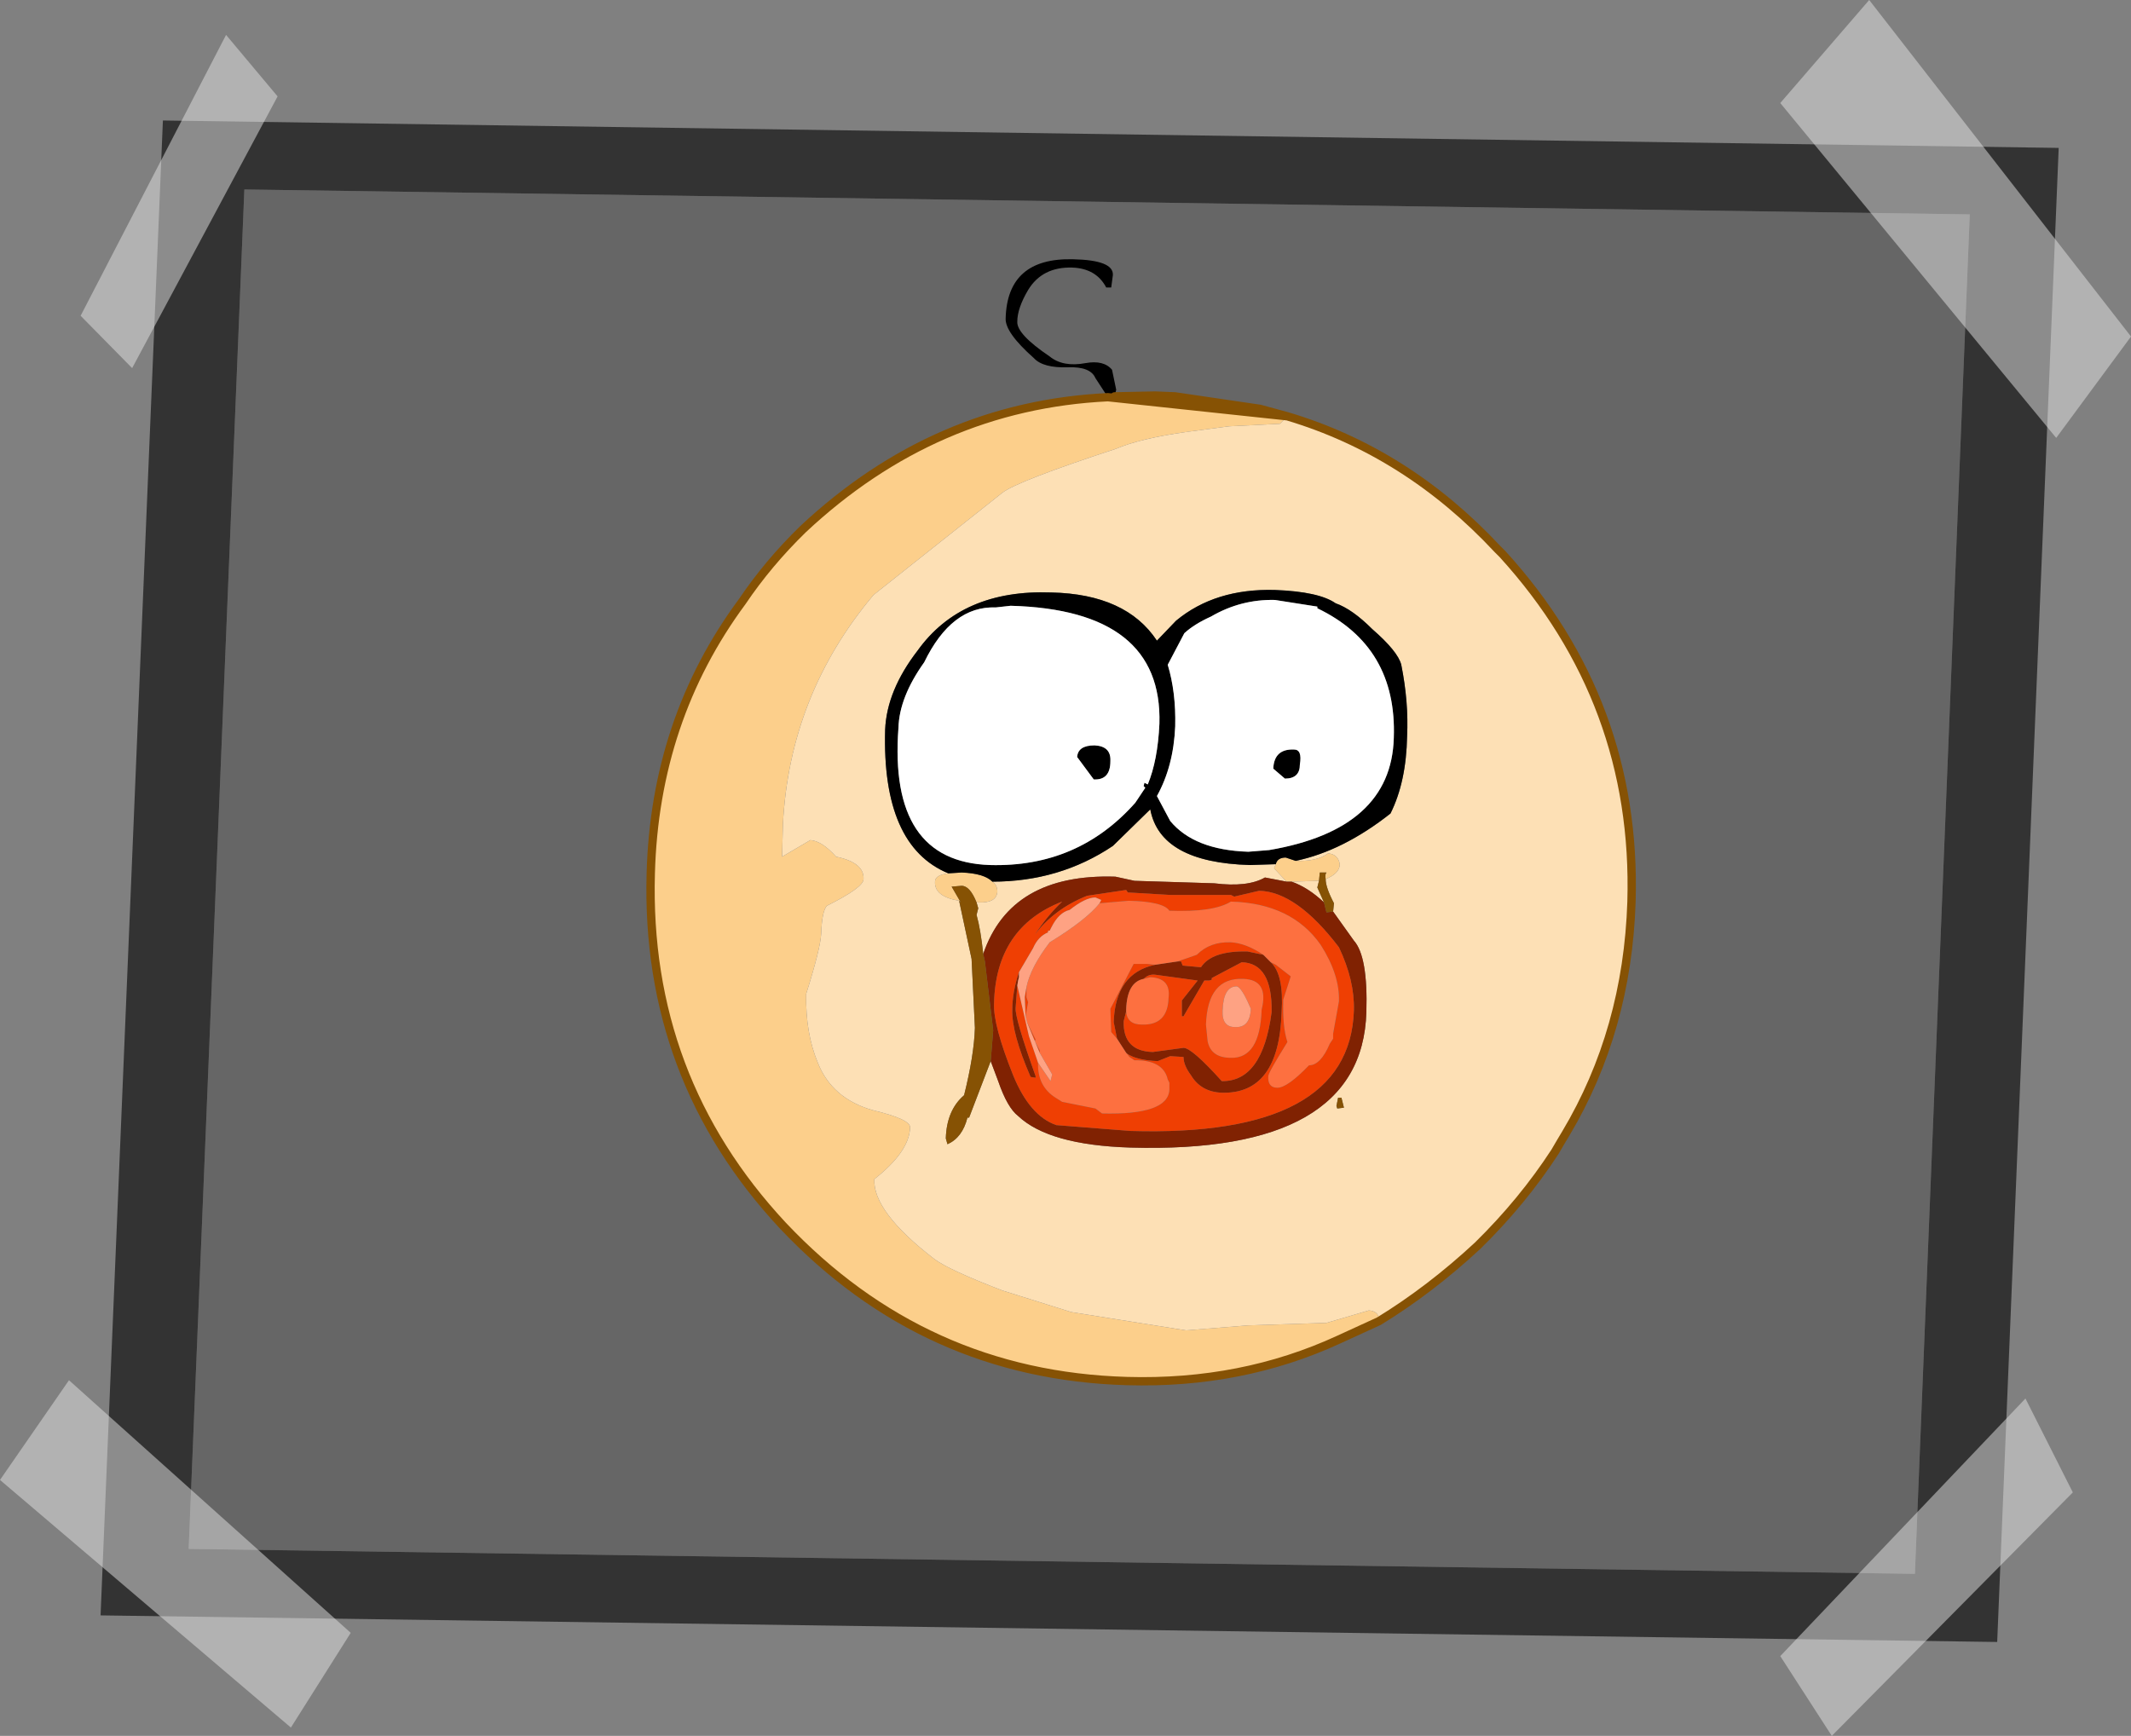 <?xml version="1.0" encoding="UTF-8" standalone="no"?>
<svg xmlns:xlink="http://www.w3.org/1999/xlink" height="104.45px" width="128.2px" xmlns="http://www.w3.org/2000/svg">
  <rect width="100%" height="100%" fill="#808080" stroke="none"/>
  <g transform="matrix(1.0, 0.0, 0.0, 1.0, 68.7, 53.3)">
    <path d="M-54.0 -41.9 L49.8 -40.4 46.5 41.4 -57.35 39.9 -54.0 -41.9" fill="#666666" fill-rule="evenodd" stroke="none"/>
    <path d="M-58.9 -46.05 L55.15 -44.4 51.45 45.5 -62.65 43.9 -58.9 -46.05 M-54.0 -41.9 L-57.35 39.9 46.5 41.4 49.8 -40.4 -54.0 -41.9" fill="#333333" fill-rule="evenodd" stroke="none"/>
    <path d="M-1.65 -29.45 L0.8 -29.5 2.0 -29.45 7.1 -28.7 8.75 -28.25 8.3 -27.8 5.25 -27.65 2.6 -27.3 Q-0.15 -26.9 -1.55 -26.3 -7.5 -24.35 -8.4 -23.65 L-16.15 -17.5 Q-21.2 -11.5 -21.6 -3.7 L-21.65 -1.75 -19.95 -2.75 Q-19.25 -2.7 -18.4 -1.75 -16.7 -1.4 -16.75 -0.4 -16.75 0.1 -18.95 1.2 -19.25 1.5 -19.3 2.9 -19.35 3.8 -20.2 6.5 -20.25 8.85 -19.5 10.65 -18.65 12.8 -16.2 13.5 -13.9 14.05 -13.95 14.55 -14.0 16.0 -16.1 17.65 -16.2 19.6 -12.5 22.45 -11.65 23.1 -8.4 24.35 L-4.25 25.65 2.65 26.75 6.4 26.45 11.1 26.3 13.65 25.55 Q14.25 25.6 14.25 26.1 L14.25 26.2 11.85 27.3 Q6.0 30.0 -0.9 29.8 -13.1 29.45 -21.6 20.45 -29.9 11.55 -29.55 -0.75 -29.3 -10.0 -24.05 -17.1 -22.5 -19.4 -20.4 -21.45 -12.45 -28.9 -2.05 -29.4 L-1.95 -29.4 -1.65 -29.45 M-11.65 -0.75 L-10.85 -0.8 Q-9.5 -0.75 -9.0 -0.25 -8.7 -0.05 -8.7 0.35 -8.75 1.05 -9.85 1.0 L-9.95 1.0 Q-10.35 0.0 -10.85 0.0 L-11.45 0.05 -10.9 1.0 -11.0 0.9 Q-12.5 0.65 -12.45 -0.25 -12.45 -0.65 -11.65 -0.75 M8.05 -1.3 Q8.15 -1.7 8.65 -1.7 L9.25 -1.5 Q10.5 -1.45 11.2 -1.95 11.8 -1.9 11.9 -1.3 11.9 -0.75 11.05 -0.4 11.0 -0.7 11.1 -0.8 L10.7 -0.8 10.65 -0.3 9.0 -0.25 8.7 -0.25 7.95 -1.05 8.05 -1.3" fill="#fccf8b" fill-rule="evenodd" stroke="none"/>
    <path d="M14.25 26.2 L14.25 26.1 Q14.25 25.6 13.65 25.55 L11.1 26.3 6.4 26.45 2.65 26.75 -4.25 25.65 -8.4 24.35 Q-11.65 23.1 -12.5 22.45 -16.2 19.6 -16.1 17.65 -14.0 16.0 -13.95 14.55 -13.9 14.05 -16.2 13.5 -18.65 12.8 -19.5 10.65 -20.25 8.85 -20.2 6.5 -19.35 3.8 -19.3 2.9 -19.25 1.5 -18.95 1.2 -16.75 0.1 -16.75 -0.4 -16.7 -1.4 -18.4 -1.75 -19.25 -2.7 -19.95 -2.75 L-21.65 -1.75 -21.6 -3.7 Q-21.2 -11.5 -16.15 -17.5 L-8.4 -23.65 Q-7.5 -24.35 -1.55 -26.3 -0.15 -26.9 2.6 -27.3 L5.25 -27.65 8.3 -27.8 8.75 -28.25 Q15.95 -26.1 21.4 -20.25 L21.7 -19.95 Q29.8 -11.05 29.45 0.95 29.2 8.7 25.5 14.9 L25.2 15.4 24.85 16.0 Q22.9 19.0 20.2 21.65 17.35 24.3 14.25 26.2 M9.25 -1.5 Q12.1 -2.1 14.95 -4.35 15.9 -6.25 15.95 -9.0 16.05 -11.05 15.6 -13.3 15.4 -14.1 13.85 -15.45 12.65 -16.65 11.65 -17.0 10.65 -17.7 8.0 -17.8 4.4 -17.9 2.05 -15.95 L0.9 -14.75 Q-0.95 -17.55 -5.45 -17.65 -10.85 -17.85 -13.5 -14.15 -15.35 -11.75 -15.45 -9.4 -15.65 -2.4 -11.65 -0.75 -12.45 -0.65 -12.45 -0.25 -12.5 0.65 -11.0 0.9 L-10.25 4.4 -10.05 8.55 Q-10.1 10.2 -10.7 12.6 -11.75 13.5 -11.8 15.2 L-11.7 15.55 Q-10.8 15.15 -10.5 13.95 L-10.4 13.95 -9.1 10.55 -8.65 11.75 Q-8.1 13.35 -7.45 13.85 -5.6 15.6 -0.7 15.75 13.25 16.15 13.5 7.6 13.6 4.25 12.75 3.3 L11.5 1.55 11.55 1.05 Q11.05 0.1 11.05 -0.4 11.9 -0.75 11.9 -1.3 11.8 -1.9 11.2 -1.95 10.5 -1.45 9.25 -1.5 M-9.0 -0.25 Q-4.95 -0.25 -1.75 -2.4 L0.5 -4.6 Q1.1 -1.4 6.5 -1.25 L8.05 -1.3 7.95 -1.05 8.7 -0.25 7.4 -0.5 Q6.35 0.1 4.35 -0.15 L-0.45 -0.3 -1.6 -0.55 Q-7.9 -0.75 -9.55 4.1 -9.7 2.65 -9.95 1.75 L-9.85 1.35 -9.95 1.0 -9.85 1.0 Q-8.75 1.05 -8.7 0.35 -8.7 -0.05 -9.0 -0.25 M9.0 -0.25 L10.65 -0.3 10.55 0.1 10.95 1.0 Q10.0 0.1 9.0 -0.25 M11.8 12.75 L11.7 13.25 11.75 13.4 12.15 13.35 12.0 12.75 11.8 12.75" fill="#fde0b5" fill-rule="evenodd" stroke="none"/>
    <path d="M-1.65 -29.45 L-1.95 -29.4 -2.05 -29.4 -2.8 -30.55 Q-3.1 -31.25 -4.45 -31.2 -5.95 -31.15 -6.5 -31.75 -8.25 -33.3 -8.2 -34.15 -8.1 -37.8 -4.15 -37.7 -1.7 -37.65 -1.75 -36.75 L-1.85 -36.0 -2.15 -36.0 Q-2.75 -37.15 -4.2 -37.2 -6.0 -37.25 -6.85 -35.85 -7.5 -34.75 -7.5 -33.95 -7.55 -33.2 -5.55 -31.85 -4.75 -31.2 -3.4 -31.45 -2.3 -31.65 -1.8 -31.05 L-1.55 -29.85 -1.65 -29.45 M10.55 -16.8 L8.0 -17.2 Q5.95 -17.25 4.15 -16.2 3.15 -15.75 2.55 -15.2 L1.55 -13.3 Q2.05 -11.65 2.0 -9.6 1.9 -7.2 0.9 -5.4 L1.7 -3.9 Q3.15 -2.15 6.4 -2.05 L7.65 -2.15 Q15.0 -3.4 15.15 -8.9 15.35 -14.4 10.55 -16.7 L10.55 -16.8 M-11.65 -0.75 Q-15.65 -2.4 -15.45 -9.4 -15.35 -11.75 -13.5 -14.15 -10.85 -17.85 -5.45 -17.65 -0.95 -17.55 0.9 -14.75 L2.05 -15.95 Q4.4 -17.9 8.0 -17.8 10.65 -17.7 11.65 -17.0 12.65 -16.65 13.85 -15.45 15.4 -14.1 15.6 -13.3 16.05 -11.05 15.95 -9.0 15.9 -6.25 14.95 -4.35 12.1 -2.1 9.25 -1.5 L8.65 -1.7 Q8.15 -1.7 8.05 -1.3 L6.5 -1.25 Q1.1 -1.4 0.5 -4.6 L-1.75 -2.4 Q-4.95 -0.25 -9.0 -0.25 -9.5 -0.75 -10.85 -0.8 L-11.65 -0.75 M8.6 -6.45 L7.9 -7.05 Q7.95 -8.25 9.15 -8.2 9.65 -8.2 9.5 -7.3 9.5 -6.45 8.6 -6.45 M0.1 -6.0 L0.15 -6.2 0.35 -6.1 Q0.95 -7.55 1.05 -9.75 1.25 -16.6 -7.9 -16.85 L-8.8 -16.75 Q-11.45 -16.85 -13.1 -13.45 -14.6 -11.35 -14.65 -9.5 -15.25 -1.45 -9.15 -1.25 -3.85 -1.1 -0.4 -5.0 L0.2 -5.9 0.1 -6.0 M-2.85 -8.45 Q-1.85 -8.4 -1.9 -7.5 -1.9 -6.35 -2.9 -6.4 L-3.9 -7.75 Q-3.85 -8.45 -2.85 -8.45" fill="#000000" fill-rule="evenodd" stroke="none"/>
    <path d="M10.55 -16.8 L10.55 -16.7 Q15.35 -14.4 15.15 -8.9 15.0 -3.4 7.65 -2.15 L6.4 -2.05 Q3.15 -2.15 1.7 -3.9 L0.9 -5.4 Q1.9 -7.2 2.0 -9.6 2.05 -11.65 1.55 -13.3 L2.55 -15.2 Q3.15 -15.75 4.15 -16.2 5.95 -17.25 8.0 -17.2 L10.55 -16.8 M0.1 -6.0 L0.2 -5.9 -0.4 -5.0 Q-3.85 -1.1 -9.15 -1.25 -15.25 -1.45 -14.65 -9.5 -14.6 -11.35 -13.1 -13.45 -11.45 -16.85 -8.8 -16.75 L-7.9 -16.85 Q1.25 -16.6 1.05 -9.75 0.95 -7.55 0.35 -6.1 L0.15 -6.2 0.1 -6.0 M8.6 -6.45 Q9.5 -6.45 9.5 -7.3 9.65 -8.2 9.15 -8.2 7.95 -8.25 7.9 -7.05 L8.6 -6.45 M-2.85 -8.45 Q-3.85 -8.45 -3.9 -7.75 L-2.9 -6.4 Q-1.9 -6.35 -1.9 -7.5 -1.85 -8.4 -2.85 -8.45" fill="#ffffff" fill-rule="evenodd" stroke="none"/>
    <path d="M11.5 1.55 L12.75 3.3 Q13.6 4.25 13.5 7.6 13.25 16.15 -0.7 15.75 -5.6 15.6 -7.45 13.85 -8.1 13.35 -8.65 11.75 L-9.1 10.55 -8.95 8.7 -9.45 4.55 -9.55 4.1 Q-7.9 -0.75 -1.6 -0.55 L-0.45 -0.3 4.35 -0.15 Q6.35 0.1 7.4 -0.5 L8.7 -0.25 9.0 -0.25 Q10.0 0.1 10.95 1.0 L11.1 1.6 11.5 1.55 M7.75 4.6 Q8.55 5.35 8.4 7.6 8.25 12.55 4.8 12.45 3.55 12.4 2.95 11.4 2.5 10.8 2.5 10.3 L1.7 10.25 0.95 10.55 Q-0.3 10.5 -0.9 10.1 L-0.95 10.05 -1.5 9.2 -1.7 8.2 Q-1.6 5.25 0.8 4.75 L2.15 4.55 2.35 4.55 2.45 4.8 3.55 4.9 Q4.2 3.9 6.35 3.95 L7.3 4.15 7.75 4.6 M-7.5 6.0 L-7.6 7.35 Q-7.65 7.95 -6.4 11.45 L-6.4 11.55 -6.7 11.5 Q-7.85 8.85 -7.8 7.45 -7.8 6.4 -7.4 5.2 L-7.4 5.5 -7.45 5.7 -7.5 6.0 M11.85 3.7 Q9.3 0.35 7.05 0.3 L5.55 0.65 5.35 0.55 1.7 0.55 -0.85 0.4 -0.95 0.25 -3.3 0.6 Q-5.3 1.4 -6.45 2.95 -5.7 1.8 -4.8 0.95 -8.8 2.5 -8.9 7.1 -8.95 8.4 -7.75 11.4 -6.75 13.85 -5.15 14.4 L-0.7 14.75 Q12.5 15.15 12.75 7.5 12.8 5.7 11.85 3.7 M-0.95 7.55 L-1.1 8.15 Q-1.15 9.95 0.65 10.0 L2.5 9.75 Q3.0 9.75 4.8 11.75 7.25 11.8 7.8 7.6 7.85 4.65 6.0 4.6 L4.2 5.55 4.2 5.65 4.05 5.7 3.95 5.7 3.75 5.7 2.5 7.85 2.4 7.85 2.4 6.9 3.35 5.7 0.8 5.35 Q0.4 5.3 0.1 5.6 -0.9 5.8 -0.95 7.45 L-0.95 7.55" fill="#802202" fill-rule="evenodd" stroke="none"/>
    <path d="M11.05 -0.4 Q11.05 0.1 11.55 1.05 L11.5 1.55 11.1 1.6 10.95 1.0 10.55 0.1 10.65 -0.3 10.7 -0.8 11.1 -0.8 Q11.0 -0.7 11.05 -0.4 M-9.1 10.55 L-10.4 13.95 -10.5 13.95 Q-10.8 15.15 -11.7 15.55 L-11.8 15.2 Q-11.75 13.5 -10.7 12.6 -10.1 10.2 -10.05 8.55 L-10.25 4.4 -11.0 0.9 -10.9 1.0 -11.45 0.05 -10.85 0.0 Q-10.35 0.0 -9.95 1.0 L-9.85 1.35 -9.95 1.75 Q-9.7 2.65 -9.55 4.1 L-9.45 4.55 -8.95 8.7 -9.1 10.55 M11.8 12.75 L12.0 12.75 12.15 13.35 11.75 13.4 11.7 13.25 11.8 12.75" fill="#865204" fill-rule="evenodd" stroke="none"/>
    <path d="M7.75 4.6 L8.05 4.75 8.95 5.45 8.5 6.85 Q8.45 8.5 8.75 9.4 7.6 11.25 7.6 11.45 7.55 12.15 8.15 12.15 8.75 12.15 10.05 10.8 10.75 10.8 11.3 9.5 L11.5 9.2 11.5 8.9 11.85 6.95 Q11.9 5.35 10.75 3.55 9.0 1.05 5.35 0.95 4.3 1.6 1.65 1.5 1.3 0.95 -0.8 0.9 L-2.55 1.05 -2.45 0.85 -2.8 0.7 Q-3.4 0.7 -4.35 1.45 -5.0 1.6 -5.45 2.5 L-5.55 2.7 -5.65 2.7 -5.65 2.8 Q-6.25 3.05 -6.55 3.75 L-7.4 5.2 Q-7.8 6.4 -7.8 7.45 -7.85 8.85 -6.7 11.5 L-6.4 11.55 -6.4 11.45 Q-7.65 7.95 -7.6 7.35 L-7.5 6.0 -6.8 9.05 -6.25 10.65 Q-6.3 12.05 -5.2 12.75 L-4.8 13.0 -2.8 13.4 -2.4 13.7 Q1.6 13.8 1.65 12.25 L1.65 12.05 1.65 11.85 1.55 11.65 Q1.3 10.55 -0.25 10.5 L-0.45 10.5 -0.75 10.3 -0.9 10.1 Q-0.3 10.5 0.95 10.55 L1.7 10.25 2.5 10.3 Q2.5 10.8 2.95 11.4 3.55 12.4 4.8 12.45 8.25 12.55 8.4 7.6 8.55 5.35 7.75 4.6 M-6.95 6.1 L-6.95 6.7 -6.85 7.0 -7.0 7.85 -7.05 6.7 -6.95 6.1 M-6.9 8.25 L-6.4 9.25 -6.45 9.35 -6.15 9.9 -6.15 10.05 -6.9 8.25 M11.85 3.7 Q12.8 5.7 12.75 7.5 12.5 15.15 -0.7 14.75 L-5.15 14.4 Q-6.75 13.85 -7.75 11.4 -8.95 8.4 -8.9 7.1 -8.8 2.5 -4.8 0.95 -5.7 1.8 -6.45 2.95 -5.3 1.4 -3.3 0.6 L-0.95 0.25 -0.85 0.4 1.7 0.55 5.35 0.55 5.55 0.65 7.05 0.3 Q9.3 0.35 11.85 3.7 M2.15 4.55 L3.3 4.15 Q4.1 3.35 5.35 3.4 6.25 3.45 7.3 4.15 L6.35 3.95 Q4.2 3.9 3.55 4.9 L2.45 4.8 2.35 4.55 2.15 4.55 M-1.5 9.2 L-1.85 8.8 -1.9 7.4 -0.5 4.7 0.3 4.7 0.8 4.75 Q-1.6 5.25 -1.7 8.2 L-1.5 9.2 M0.1 5.6 Q0.4 5.3 0.8 5.35 L3.35 5.7 2.4 6.9 2.4 7.85 2.5 7.85 3.75 5.7 3.95 5.7 4.05 5.7 4.2 5.65 4.2 5.55 6.0 4.6 Q7.85 4.65 7.8 7.6 7.25 11.8 4.8 11.75 3.0 9.75 2.5 9.75 L0.65 10.0 Q-1.15 9.95 -1.1 8.15 L-0.95 7.55 Q-0.9 8.35 0.0 8.35 1.55 8.4 1.6 6.75 1.75 5.55 0.5 5.5 L0.1 5.6 M3.85 8.35 L3.95 9.35 Q4.15 10.35 5.35 10.35 7.1 10.4 7.2 7.45 7.65 5.65 6.1 5.6 3.95 5.5 3.85 8.35" fill="#ef3f03" fill-rule="evenodd" stroke="none"/>
    <path d="M-2.55 1.05 L-0.8 0.9 Q1.3 0.95 1.65 1.5 4.3 1.6 5.35 0.95 9.0 1.05 10.75 3.55 11.9 5.35 11.85 6.95 L11.5 8.9 11.5 9.2 11.3 9.5 Q10.75 10.8 10.05 10.8 8.75 12.15 8.15 12.15 7.55 12.15 7.6 11.45 7.6 11.25 8.75 9.4 8.45 8.5 8.5 6.85 L8.95 5.45 8.05 4.75 7.75 4.6 7.3 4.15 Q6.25 3.45 5.35 3.4 4.1 3.35 3.3 4.15 L2.15 4.55 0.8 4.75 0.3 4.7 -0.5 4.7 -1.9 7.4 -1.85 8.8 -1.5 9.2 -0.95 10.05 -0.9 10.1 -0.75 10.3 -0.45 10.5 -0.25 10.5 Q1.3 10.55 1.55 11.65 L1.65 11.85 1.65 12.05 1.65 12.25 Q1.6 13.8 -2.4 13.7 L-2.8 13.4 -4.8 13.0 -5.2 12.75 Q-6.3 12.05 -6.25 10.65 L-5.5 11.75 -5.4 11.35 -6.15 10.05 -6.15 9.9 -6.45 9.35 -6.4 9.25 -6.9 8.25 -7.0 7.85 -6.85 7.0 -6.95 6.7 -6.95 6.1 Q-6.7 4.9 -5.55 3.4 -3.35 2.05 -2.55 1.05 M0.1 5.6 L0.5 5.5 Q1.75 5.55 1.6 6.75 1.55 8.4 0.0 8.35 -0.9 8.35 -0.95 7.55 L-0.95 7.45 Q-0.9 5.8 0.1 5.6 M3.85 8.35 Q3.95 5.5 6.1 5.6 7.65 5.65 7.2 7.45 7.1 10.4 5.35 10.35 4.15 10.35 3.95 9.35 L3.85 8.35 M5.6 8.5 Q6.5 8.55 6.55 7.4 6.0 6.1 5.7 6.05 4.9 6.05 4.85 7.5 4.8 8.5 5.6 8.5" fill="#fd7040" fill-rule="evenodd" stroke="none"/>
    <path d="M-6.25 10.65 L-6.8 9.05 -7.5 6.0 -7.45 5.7 -7.4 5.5 -7.4 5.2 -6.55 3.75 Q-6.25 3.05 -5.65 2.8 L-5.65 2.7 -5.55 2.7 -5.45 2.5 Q-5.0 1.6 -4.35 1.45 -3.4 0.7 -2.8 0.7 L-2.45 0.85 -2.55 1.05 Q-3.35 2.05 -5.55 3.4 -6.7 4.9 -6.95 6.1 L-7.05 6.7 -7.0 7.85 -6.9 8.25 -6.15 10.05 -5.4 11.35 -5.5 11.75 -6.25 10.65 M5.6 8.5 Q4.8 8.5 4.85 7.5 4.9 6.05 5.7 6.05 6.0 6.1 6.55 7.4 6.5 8.55 5.6 8.5" fill="#fea283" fill-rule="evenodd" stroke="none"/>
    <path d="M8.75 -28.25 L7.1 -28.7 2.0 -29.45 0.8 -29.5 -1.65 -29.45 M-2.05 -29.4 Q-12.45 -28.9 -20.4 -21.45 -22.5 -19.4 -24.05 -17.1 -29.3 -10.0 -29.55 -0.75 -29.9 11.55 -21.6 20.45 -13.1 29.45 -0.9 29.8 6.0 30.0 11.85 27.3 L14.25 26.2 Q17.35 24.3 20.2 21.65 22.9 19.0 24.85 16.0 L25.2 15.4 25.5 14.9 Q29.2 8.7 29.45 0.95 29.8 -11.05 21.7 -19.95 L21.4 -20.25 Q15.95 -26.1 8.75 -28.25 Z" fill="none" stroke="#865204" stroke-linecap="round" stroke-linejoin="round" stroke-width="0.5"/>
    <path d="M55.0 -26.95 L38.4 -47.1 43.75 -53.3 59.5 -33.05 55.0 -26.95 M56.0 36.5 L41.5 51.15 38.4 46.35 53.15 30.85 56.0 36.5 M-60.75 -31.15 L-63.85 -34.3 -55.1 -51.2 -52.0 -47.5 -60.75 -31.15 M-64.55 29.75 L-47.6 44.95 -51.2 50.65 -68.7 35.75 -64.55 29.75" fill="#e6e6e6" fill-opacity="0.498" fill-rule="evenodd" stroke="none"/>
  </g>
</svg>
